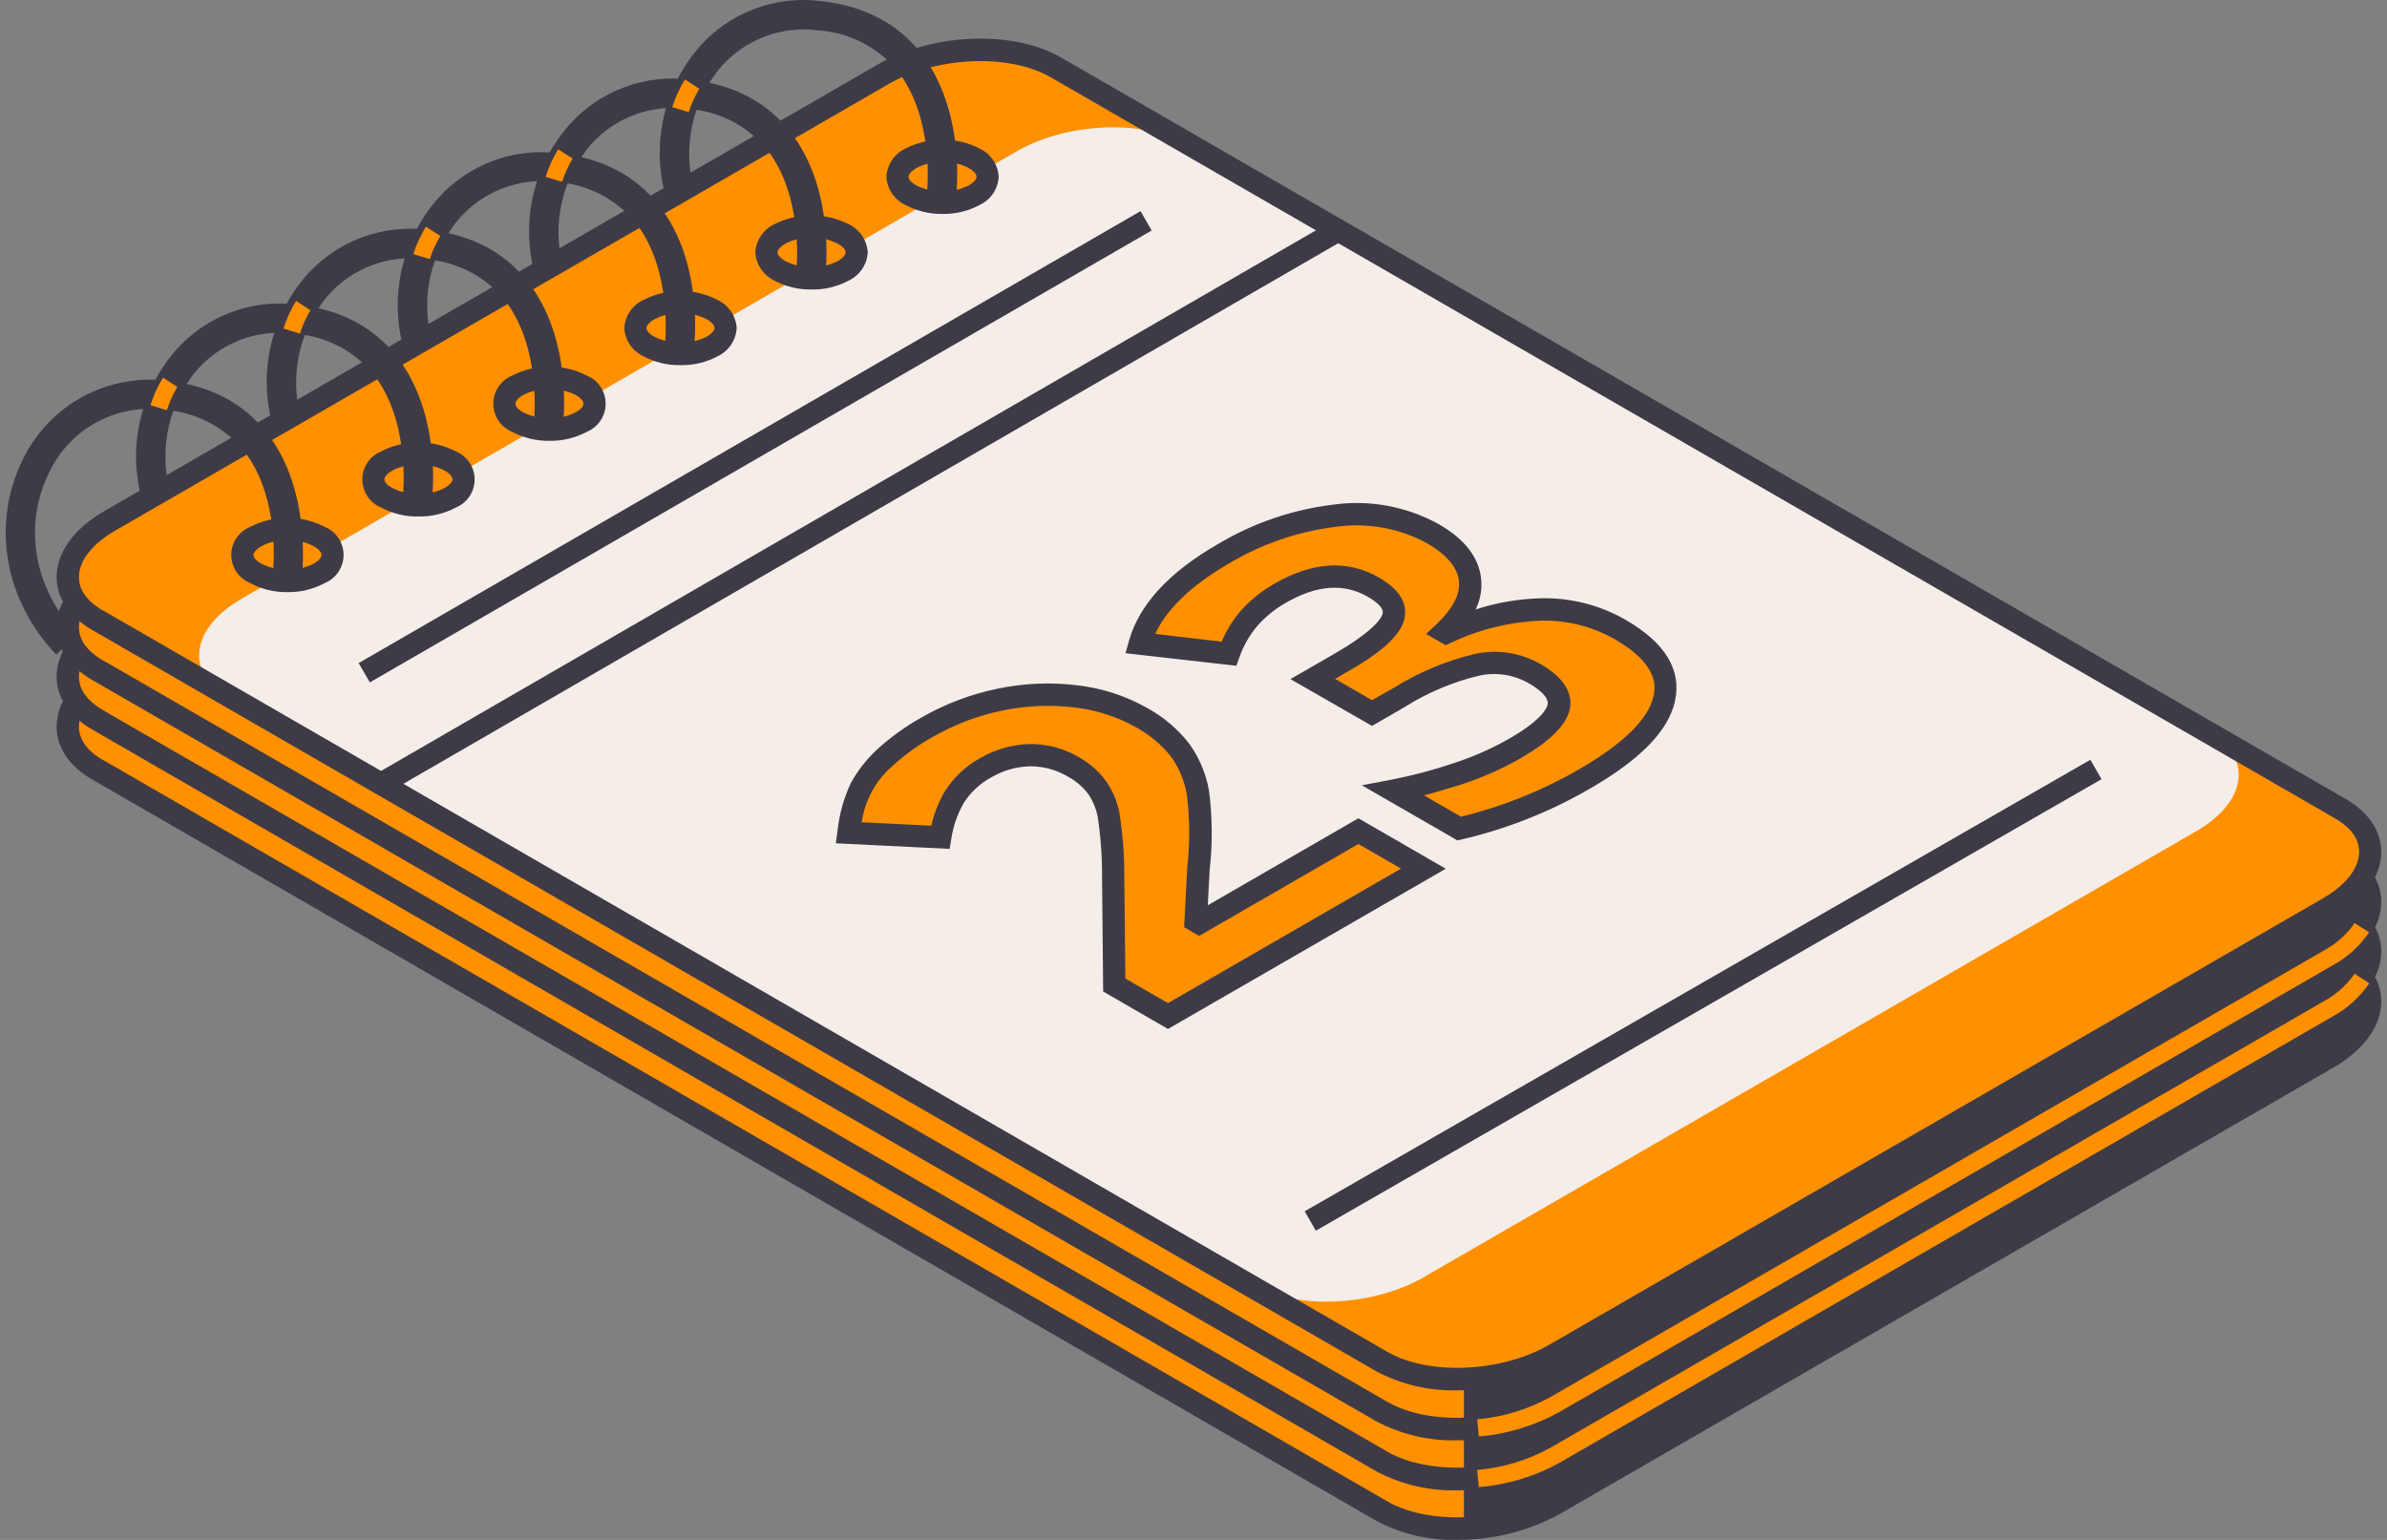 <svg width="124" height="80" viewBox="0 0 124 80" fill="none" xmlns="http://www.w3.org/2000/svg">
<rect x="0" y="0" width="124" height="80" fill="#808080" stroke="none"/>
<path d="M5.074 39.989L71.802 78.514C74.096 79.839 78.107 79.673 80.757 78.145L120.919 54.954C123.569 53.427 123.857 51.109 121.563 49.784L54.835 11.259C52.538 9.934 48.526 10.1 45.876 11.632L5.714 34.819C3.064 36.346 2.776 38.664 5.074 39.989Z" fill="#FF9000"/>
<path d="M75.7 79.997C74.243 80.036 72.799 79.698 71.51 79.016L4.782 40.492C3.595 39.807 2.942 38.831 2.942 37.745C2.942 36.476 3.846 35.224 5.426 34.316L45.588 11.125C48.425 9.48 52.631 9.314 55.123 10.757L121.863 49.281C123.047 49.966 123.703 50.943 123.703 52.029C123.703 53.297 122.795 54.549 121.219 55.461L81.049 78.64C79.412 79.542 77.57 80.009 75.7 79.997ZM5.362 39.487L72.094 78.011C74.225 79.227 77.982 79.073 80.466 77.643L120.648 54.456C121.863 53.755 122.552 52.871 122.552 52.025C122.552 51.178 121.867 50.614 121.292 50.282L54.544 11.778C52.412 10.562 48.656 10.716 46.168 12.147L6.006 35.321C4.79 36.018 4.101 36.902 4.101 37.753C4.101 38.604 4.786 39.163 5.362 39.495V39.487Z" fill="#3E3B47"/>
<path d="M5.074 37.392L71.802 75.921C74.096 77.246 78.107 77.079 80.757 75.548L120.919 52.361C123.569 50.829 123.857 48.515 121.563 47.19L54.835 8.662C52.538 7.336 48.526 7.503 45.876 9.034L5.714 32.221C3.064 33.753 2.776 36.067 5.074 37.392Z" fill="#FF9000"/>
<path d="M75.7 77.424C74.243 77.462 72.8 77.124 71.51 76.443L4.782 37.895C3.595 37.21 2.942 36.233 2.942 35.147C2.942 33.879 3.846 32.631 5.426 31.719L45.588 8.536C48.425 6.887 52.631 6.725 55.123 8.163L121.863 46.688C123.047 47.373 123.703 48.345 123.703 49.435C123.703 50.704 122.795 51.952 121.219 52.864L81.057 76.05C79.419 76.959 77.574 77.432 75.7 77.424V77.424ZM5.362 36.902L72.094 75.43C74.225 76.646 77.982 76.492 80.466 75.058L120.648 51.858C121.863 51.157 122.552 50.278 122.552 49.427C122.552 48.576 121.867 48.017 121.292 47.685L54.544 9.164C52.412 7.949 48.656 8.103 46.168 9.537L6.006 32.724C4.79 33.421 4.101 34.304 4.101 35.155C4.101 36.006 4.786 36.565 5.362 36.898V36.902Z" fill="#3E3B47"/>
<path d="M5.074 34.814L71.802 73.343C74.096 74.668 78.107 74.502 80.757 72.97L120.919 49.783C123.569 48.252 123.857 45.938 121.563 44.613L54.835 6.104C52.538 4.775 48.526 4.941 45.876 6.473L5.714 29.644C3.064 31.175 2.776 33.489 5.074 34.814Z" fill="#FF9000"/>
<path d="M75.7 74.826C74.243 74.864 72.8 74.526 71.51 73.846L4.782 35.321C3.595 34.636 2.942 33.66 2.942 32.569C2.942 31.305 3.846 30.053 5.426 29.141L45.588 5.954C48.425 4.305 52.631 4.143 55.123 5.586L121.863 44.11C123.047 44.795 123.703 45.772 123.703 46.858C123.703 48.126 122.795 49.374 121.219 50.286L81.057 73.473C79.417 74.375 77.572 74.841 75.7 74.826V74.826ZM5.362 34.312L72.094 72.841C74.225 74.056 77.982 73.902 80.466 72.468L120.648 49.281C121.863 48.584 122.552 47.7 122.552 46.849C122.552 45.999 121.867 45.439 121.292 45.107L54.544 6.591C52.412 5.375 48.652 5.525 46.168 6.959L6.006 30.146C4.79 30.847 4.101 31.731 4.101 32.578C4.101 33.425 4.786 33.988 5.362 34.32V34.312Z" fill="#3E3B47"/>
<path d="M76.049 79.507C77.696 79.473 79.312 79.042 80.757 78.251L120.919 55.064C122.994 53.868 123.249 51.575 122.69 50.785C122.96 50.408 123.105 49.956 123.105 49.492C123.105 49.028 122.96 48.576 122.69 48.199C123.5 46.923 123.14 45.537 121.555 44.625L107.636 36.581H76.049V79.507Z" fill="#3E3B47"/>
<path d="M5.074 32.221L71.802 70.746C74.096 72.071 78.107 71.905 80.757 70.377L120.919 47.186C123.569 45.658 123.857 43.341 121.563 42.016L54.835 3.491C52.538 2.166 48.526 2.332 45.876 3.86L5.714 27.051C3.064 28.578 2.776 30.896 5.074 32.221Z" fill="#FF9000"/>
<path d="M52.793 7.875L12.542 31.111C10.374 32.363 9.786 34.138 10.889 35.467L65.314 66.888C67.644 68.031 71.392 67.828 73.937 66.365L114.099 43.178C116.413 41.841 116.936 39.908 115.489 38.559L61.432 7.357C59.094 6.206 55.33 6.408 52.793 7.875Z" fill="#F4EDE8"/>
<path d="M75.7 72.229C74.243 72.267 72.799 71.93 71.51 71.248L4.782 32.724C3.595 32.039 2.942 31.062 2.942 29.972C2.942 28.708 3.846 27.456 5.426 26.548L45.588 3.357C48.425 1.708 52.631 1.55 55.123 2.988L121.863 41.513C123.047 42.198 123.703 43.174 123.703 44.26C123.703 45.529 122.795 46.781 121.219 47.688L81.057 70.875C79.417 71.779 77.573 72.245 75.7 72.229V72.229ZM5.362 31.719L72.094 70.243C74.225 71.459 77.982 71.305 80.466 69.87L120.648 46.684C121.863 45.986 122.552 45.103 122.552 44.252C122.552 43.401 121.867 42.842 121.292 42.51L54.544 3.993C52.412 2.778 48.652 2.928 46.168 4.362L6.006 27.553C4.79 28.25 4.101 29.133 4.101 29.984C4.101 30.835 4.786 31.398 5.362 31.731V31.719Z" fill="#3E3B47"/>
<path d="M108.59 39.471L67.776 62.928L68.355 63.936L109.169 40.48L108.59 39.471Z" fill="#3E3B47"/>
<path d="M69.244 11.455L19.502 40.22L20.082 41.224L69.824 12.458L69.244 11.455Z" fill="#3E3B47"/>
<path d="M59.247 10.97L18.632 34.448L19.212 35.451L59.827 11.973L59.247 10.97Z" fill="#3E3B47"/>
<path d="M76.823 74.628L76.738 73.736C78.07 73.62 79.363 73.226 80.535 72.582L120.696 49.395C121.343 49.05 121.898 48.557 122.317 47.956L123.071 48.434C122.581 49.161 121.92 49.756 121.146 50.169L80.98 73.372C79.698 74.078 78.281 74.506 76.823 74.628V74.628Z" fill="#FF9000"/>
<path d="M76.823 77.258L76.738 76.366C78.07 76.252 79.363 75.86 80.535 75.215L120.696 52.029C121.343 51.683 121.899 51.188 122.317 50.586L123.079 51.084C122.586 51.809 121.926 52.404 121.154 52.819L80.993 76.006C79.706 76.712 78.285 77.139 76.823 77.258Z" fill="#FF9000"/>
<path d="M47.302 8.228C46.39 8.755 46.39 9.61 47.302 10.136C47.814 10.397 48.381 10.533 48.956 10.533C49.53 10.533 50.097 10.397 50.609 10.136C51.52 9.61 51.52 8.755 50.609 8.228C50.097 7.967 49.53 7.832 48.956 7.832C48.381 7.832 47.814 7.967 47.302 8.228V8.228Z" fill="#FF9000"/>
<path d="M48.964 11.113C48.285 11.125 47.615 10.961 47.019 10.639C46.742 10.505 46.505 10.3 46.334 10.044C46.163 9.788 46.064 9.491 46.046 9.184C46.063 8.876 46.162 8.579 46.333 8.322C46.504 8.066 46.741 7.86 47.019 7.726V7.726C47.62 7.416 48.287 7.254 48.964 7.254C49.64 7.254 50.307 7.416 50.909 7.726C51.186 7.86 51.423 8.066 51.594 8.322C51.765 8.579 51.864 8.876 51.881 9.184C51.864 9.491 51.764 9.788 51.593 10.044C51.422 10.3 51.186 10.505 50.909 10.639C50.312 10.961 49.642 11.125 48.964 11.113V11.113ZM48.964 8.41C48.49 8.402 48.022 8.512 47.602 8.73V8.73C47.359 8.872 47.197 9.047 47.197 9.184C47.197 9.322 47.351 9.492 47.602 9.634C48.025 9.844 48.491 9.953 48.964 9.953C49.436 9.953 49.902 9.844 50.325 9.634C50.568 9.492 50.73 9.322 50.73 9.184C50.73 9.047 50.577 8.872 50.325 8.73C49.905 8.512 49.437 8.402 48.964 8.41V8.41Z" fill="#3E3B47"/>
<path d="M40.502 12.159C39.591 12.685 39.591 13.54 40.502 14.067C41.015 14.328 41.581 14.463 42.156 14.463C42.73 14.463 43.297 14.328 43.809 14.067C44.725 13.54 44.725 12.685 43.809 12.159C43.297 11.898 42.73 11.762 42.156 11.762C41.581 11.762 41.015 11.898 40.502 12.159V12.159Z" fill="#FF9000"/>
<path d="M42.156 15.04C41.479 15.053 40.811 14.891 40.215 14.57C39.937 14.435 39.7 14.229 39.528 13.973C39.357 13.716 39.257 13.419 39.238 13.111C39.257 12.803 39.357 12.507 39.529 12.251C39.7 11.995 39.937 11.79 40.215 11.656C40.816 11.347 41.482 11.185 42.158 11.185C42.834 11.185 43.5 11.347 44.101 11.656C44.379 11.79 44.615 11.995 44.787 12.251C44.959 12.507 45.059 12.803 45.078 13.111C45.06 13.419 44.96 13.717 44.788 13.973C44.616 14.23 44.379 14.436 44.101 14.57C43.504 14.891 42.834 15.053 42.156 15.04V15.04ZM42.156 12.341C41.682 12.33 41.214 12.44 40.794 12.661C40.551 12.799 40.389 12.973 40.389 13.111C40.389 13.249 40.543 13.423 40.794 13.565C41.218 13.775 41.685 13.884 42.158 13.884C42.631 13.884 43.098 13.775 43.522 13.565C43.765 13.423 43.927 13.249 43.927 13.111C43.927 12.973 43.777 12.799 43.522 12.661C43.101 12.44 42.631 12.33 42.156 12.341V12.341Z" fill="#3E3B47"/>
<path d="M33.699 16.089C32.783 16.616 32.783 17.471 33.699 17.998C34.211 18.258 34.778 18.394 35.352 18.394C35.927 18.394 36.493 18.258 37.005 17.998C37.917 17.471 37.917 16.616 37.005 16.089C36.493 15.829 35.927 15.693 35.352 15.693C34.778 15.693 34.211 15.829 33.699 16.089V16.089Z" fill="#FF9000"/>
<path d="M35.352 18.97C34.674 18.982 34.005 18.82 33.407 18.5C33.13 18.366 32.893 18.161 32.722 17.905C32.55 17.65 32.45 17.353 32.431 17.046C32.449 16.738 32.549 16.441 32.721 16.186C32.893 15.93 33.13 15.725 33.407 15.591V15.591C34.008 15.279 34.674 15.117 35.35 15.117C36.026 15.117 36.693 15.279 37.293 15.591C37.571 15.725 37.808 15.93 37.979 16.186C38.151 16.441 38.251 16.738 38.27 17.046C38.251 17.353 38.15 17.651 37.979 17.907C37.807 18.163 37.571 18.369 37.293 18.504C36.696 18.822 36.028 18.983 35.352 18.97V18.97ZM35.352 16.272C34.877 16.261 34.407 16.371 33.987 16.592C33.743 16.73 33.581 16.904 33.581 17.041C33.581 17.179 33.731 17.354 33.987 17.491C34.41 17.702 34.877 17.812 35.35 17.812C35.823 17.812 36.29 17.702 36.714 17.491C36.957 17.349 37.119 17.175 37.119 17.038C37.119 16.9 36.969 16.726 36.714 16.588C36.294 16.368 35.826 16.259 35.352 16.272V16.272Z" fill="#3E3B47"/>
<path d="M26.891 20.016C25.979 20.543 25.979 21.398 26.891 21.924C27.403 22.185 27.97 22.321 28.544 22.321C29.119 22.321 29.686 22.185 30.198 21.924C31.11 21.398 31.11 20.543 30.198 20.016C29.686 19.755 29.119 19.62 28.544 19.62C27.97 19.62 27.403 19.755 26.891 20.016V20.016Z" fill="#FF9000"/>
<path d="M28.544 22.901C27.867 22.912 27.197 22.75 26.599 22.431C26.311 22.311 26.065 22.109 25.892 21.849C25.719 21.589 25.627 21.284 25.627 20.972C25.627 20.66 25.719 20.355 25.892 20.096C26.065 19.836 26.311 19.634 26.599 19.514V19.514C27.201 19.204 27.868 19.043 28.544 19.043C29.221 19.043 29.888 19.204 30.489 19.514C30.777 19.634 31.024 19.836 31.197 20.096C31.37 20.355 31.462 20.66 31.462 20.972C31.462 21.284 31.37 21.589 31.197 21.849C31.024 22.109 30.777 22.311 30.489 22.431C29.892 22.75 29.222 22.912 28.544 22.901ZM27.179 20.519C26.94 20.66 26.774 20.835 26.774 20.972C26.774 21.11 26.928 21.284 27.179 21.422C27.602 21.634 28.069 21.744 28.542 21.744C29.016 21.744 29.483 21.634 29.906 21.422C30.149 21.284 30.311 21.11 30.311 20.972C30.311 20.835 30.157 20.66 29.906 20.519C29.482 20.309 29.015 20.199 28.542 20.199C28.069 20.199 27.603 20.309 27.179 20.519V20.519Z" fill="#3E3B47"/>
<path d="M20.083 23.934C19.172 24.461 19.172 25.316 20.083 25.843C20.596 26.104 21.162 26.239 21.737 26.239C22.311 26.239 22.878 26.104 23.39 25.843C24.306 25.316 24.306 24.461 23.39 23.934C22.878 23.674 22.311 23.538 21.737 23.538C21.162 23.538 20.596 23.674 20.083 23.934V23.934Z" fill="#FF9000"/>
<path d="M21.737 26.832C21.06 26.846 20.392 26.685 19.796 26.366C19.507 26.246 19.261 26.044 19.087 25.785C18.914 25.526 18.822 25.221 18.822 24.909C18.822 24.597 18.914 24.292 19.087 24.033C19.261 23.773 19.507 23.571 19.796 23.452C20.396 23.142 21.063 22.981 21.739 22.981C22.415 22.981 23.081 23.142 23.682 23.452C23.97 23.571 24.216 23.773 24.39 24.033C24.563 24.292 24.656 24.597 24.656 24.909C24.656 25.221 24.563 25.526 24.39 25.785C24.216 26.044 23.97 26.246 23.682 26.366C23.084 26.685 22.414 26.846 21.737 26.832V26.832ZM21.737 24.129C21.263 24.12 20.795 24.23 20.375 24.449V24.449C20.132 24.591 19.97 24.765 19.97 24.903C19.97 25.041 20.12 25.211 20.375 25.352C20.799 25.563 21.265 25.673 21.739 25.673C22.212 25.673 22.679 25.563 23.102 25.352C23.345 25.211 23.508 25.041 23.508 24.903C23.508 24.765 23.358 24.591 23.102 24.449C22.681 24.23 22.212 24.119 21.737 24.129V24.129Z" fill="#3E3B47"/>
<path d="M13.263 27.877C12.352 28.404 12.352 29.259 13.263 29.786C13.776 30.046 14.342 30.182 14.917 30.182C15.491 30.182 16.058 30.046 16.57 29.786C17.482 29.259 17.482 28.404 16.57 27.877C16.058 27.617 15.491 27.481 14.917 27.481C14.342 27.481 13.776 27.617 13.263 27.877Z" fill="#FF9000"/>
<path d="M14.933 30.762C14.255 30.774 13.585 30.611 12.988 30.288C12.7 30.169 12.453 29.967 12.28 29.708C12.106 29.448 12.014 29.143 12.014 28.831C12.014 28.519 12.106 28.214 12.28 27.955C12.453 27.696 12.7 27.494 12.988 27.375V27.375C13.588 27.063 14.255 26.9 14.931 26.9C15.607 26.9 16.274 27.063 16.874 27.375C17.162 27.494 17.409 27.696 17.582 27.955C17.756 28.214 17.848 28.519 17.848 28.831C17.848 29.143 17.756 29.448 17.582 29.708C17.409 29.967 17.162 30.169 16.874 30.288C16.279 30.61 15.61 30.774 14.933 30.762V30.762ZM14.933 28.059C14.459 28.049 13.991 28.159 13.571 28.38C13.328 28.521 13.166 28.692 13.166 28.829C13.166 28.967 13.316 29.141 13.571 29.283C13.995 29.493 14.462 29.602 14.935 29.602C15.408 29.602 15.875 29.493 16.299 29.283C16.542 29.141 16.704 28.967 16.704 28.829C16.704 28.692 16.554 28.521 16.299 28.38C15.877 28.157 15.405 28.047 14.929 28.059H14.933Z" fill="#3E3B47"/>
<path d="M22.442 25.916L20.934 25.733C20.934 25.693 21.34 21.912 19.407 19.448C18.903 18.838 18.281 18.336 17.577 17.974C16.874 17.611 16.104 17.396 15.314 17.341C14.376 17.209 13.419 17.312 12.53 17.641C11.642 17.971 10.849 18.517 10.224 19.23C9.513 20.078 9.013 21.083 8.766 22.163C8.52 23.242 8.533 24.364 8.806 25.438L7.331 25.794C6.996 24.483 6.982 23.11 7.291 21.792C7.6 20.474 8.223 19.25 9.106 18.225C9.889 17.33 10.881 16.643 11.994 16.225C13.107 15.807 14.306 15.671 15.484 15.83C17.672 16.081 19.395 16.985 20.602 18.512C22.948 21.503 22.466 25.733 22.442 25.916Z" fill="#3E3B47"/>
<path d="M29.25 22.046L27.742 21.864C27.742 21.827 28.147 18.042 26.21 15.579C25.707 14.968 25.084 14.467 24.381 14.104C23.677 13.742 22.907 13.527 22.118 13.472C21.179 13.341 20.223 13.445 19.335 13.774C18.447 14.104 17.654 14.649 17.028 15.36C16.315 16.207 15.813 17.212 15.563 18.291C15.314 19.37 15.324 20.493 15.594 21.568L14.114 21.908C13.781 20.597 13.769 19.224 14.078 17.907C14.386 16.589 15.008 15.365 15.889 14.339C16.675 13.442 17.672 12.754 18.789 12.336C19.907 11.919 21.11 11.786 22.292 11.948C24.48 12.195 26.202 13.099 27.41 14.626C29.756 17.613 29.274 21.864 29.25 22.046Z" fill="#3E3B47"/>
<path d="M36.057 18.034L34.55 17.856C34.55 17.816 34.955 14.035 33.018 11.567C32.514 10.957 31.892 10.456 31.188 10.093C30.484 9.731 29.715 9.516 28.925 9.46C27.985 9.331 27.027 9.439 26.139 9.773C25.25 10.107 24.459 10.657 23.836 11.373C23.122 12.22 22.62 13.224 22.37 14.303C22.12 15.383 22.129 16.506 22.397 17.581L20.922 17.937C20.588 16.626 20.575 15.253 20.884 13.935C21.193 12.617 21.815 11.394 22.697 10.367C23.481 9.469 24.477 8.779 25.594 8.361C26.711 7.943 27.914 7.81 29.096 7.973C31.288 8.224 33.006 9.123 34.214 10.651C36.56 13.601 36.078 17.856 36.057 18.034Z" fill="#3E3B47"/>
<path d="M42.881 14.229L41.374 14.051C41.374 14.01 41.779 10.23 39.842 7.762C39.338 7.152 38.716 6.65 38.012 6.289C37.308 5.927 36.538 5.713 35.749 5.659C34.811 5.527 33.855 5.631 32.966 5.961C32.078 6.29 31.285 6.835 30.66 7.547C29.945 8.394 29.442 9.398 29.192 10.478C28.942 11.557 28.952 12.68 29.221 13.755L27.746 14.112C27.411 12.8 27.397 11.427 27.706 10.109C28.015 8.792 28.638 7.568 29.521 6.542C30.305 5.644 31.301 4.955 32.418 4.536C33.535 4.118 34.738 3.985 35.919 4.147C38.108 4.398 39.83 5.298 41.037 6.83C43.384 9.796 42.901 14.051 42.881 14.229Z" fill="#3E3B47"/>
<path d="M49.669 10.157L48.161 9.974C48.161 9.938 48.566 6.153 46.63 3.689C46.126 3.079 45.504 2.577 44.8 2.215C44.096 1.852 43.326 1.637 42.537 1.582C41.598 1.452 40.641 1.558 39.753 1.889C38.864 2.22 38.072 2.766 37.447 3.479C36.733 4.326 36.231 5.331 35.982 6.41C35.733 7.489 35.743 8.612 36.013 9.687L34.538 10.043C34.2 8.73 34.185 7.354 34.493 6.033C34.801 4.713 35.424 3.486 36.308 2.458C37.095 1.561 38.091 0.873 39.209 0.456C40.326 0.039 41.529 -0.095 42.711 0.067C44.899 0.314 46.621 1.218 47.829 2.745C50.175 5.732 49.693 9.983 49.669 10.157Z" fill="#3E3B47"/>
<path d="M2.922 34.008C0.219 31.172 -0.461 27.209 1.184 23.878C1.851 22.489 2.94 21.345 4.294 20.61C5.649 19.876 7.201 19.587 8.729 19.785C10.917 20.036 12.639 20.94 13.847 22.468C16.193 25.438 15.695 29.689 15.695 29.871L14.183 29.689C14.183 29.652 14.609 25.867 12.656 23.404C12.152 22.793 11.53 22.291 10.826 21.929C10.123 21.566 9.352 21.351 8.563 21.296C7.342 21.124 6.098 21.349 5.014 21.938C3.931 22.527 3.065 23.448 2.545 24.567C1.184 27.306 1.763 30.6 4.02 32.959L2.922 34.008Z" fill="#3E3B47"/>
<path d="M8.668 21.313L7.813 21.049C7.975 20.547 8.195 20.065 8.47 19.615L9.211 20.101C8.984 20.482 8.802 20.889 8.668 21.313V21.313Z" fill="#FF9000"/>
<path d="M15.581 17.329L14.726 17.07C14.884 16.567 15.104 16.085 15.379 15.635L16.132 16.117C15.901 16.498 15.716 16.905 15.581 17.329V17.329Z" fill="#FF9000"/>
<path d="M22.324 13.46L21.469 13.2C21.631 12.702 21.851 12.224 22.126 11.778L22.875 12.26C22.647 12.638 22.462 13.04 22.324 13.46V13.46Z" fill="#FF9000"/>
<path d="M29.197 9.448L28.342 9.188C28.503 8.687 28.722 8.205 28.994 7.754L29.748 8.24C29.519 8.62 29.334 9.026 29.197 9.448V9.448Z" fill="#FF9000"/>
<path d="M35.778 5.825L34.923 5.566C35.083 5.063 35.304 4.582 35.579 4.131L36.329 4.614C36.099 4.995 35.913 5.401 35.778 5.825V5.825Z" fill="#FF9000"/>
<path d="M73.942 45.123L60.675 52.782L57.883 51.161L57.838 45.642C57.845 44.526 57.764 43.41 57.595 42.307C57.494 41.79 57.284 41.301 56.979 40.873C56.65 40.452 56.236 40.105 55.763 39.855C55.062 39.429 54.253 39.214 53.433 39.235C52.645 39.262 51.877 39.485 51.196 39.884C50.535 40.248 49.978 40.773 49.575 41.411C49.204 42.055 48.958 42.763 48.85 43.498L44.085 43.263C44.166 42.462 44.381 41.68 44.721 40.95C45.045 40.344 45.468 39.798 45.973 39.333C46.635 38.728 47.365 38.203 48.149 37.769C49.326 37.087 50.605 36.601 51.938 36.33C53.231 36.056 54.561 35.999 55.873 36.16C57.078 36.294 58.244 36.67 59.301 37.266C60.074 37.688 60.753 38.261 61.299 38.952C61.769 39.602 62.086 40.35 62.227 41.14C62.395 42.451 62.405 43.777 62.259 45.091L62.117 47.826L62.3 47.931L70.566 43.158L73.942 45.123Z" fill="#FF9000"/>
<path d="M60.675 53.455L57.307 51.51L57.25 45.647C57.26 44.571 57.184 43.497 57.023 42.433C56.94 41.996 56.765 41.581 56.509 41.217C56.232 40.863 55.886 40.57 55.492 40.354C54.881 39.987 54.178 39.799 53.466 39.811C52.772 39.837 52.096 40.033 51.496 40.383C50.916 40.696 50.425 41.152 50.07 41.708C49.736 42.288 49.515 42.926 49.417 43.588L49.332 44.099L43.42 43.811L43.505 43.183C43.595 42.313 43.831 41.465 44.202 40.674C44.562 40.023 45.025 39.433 45.572 38.928C46.268 38.294 47.035 37.742 47.857 37.283C49.089 36.571 50.427 36.063 51.82 35.779C53.176 35.493 54.57 35.432 55.946 35.601C57.228 35.744 58.469 36.145 59.593 36.78C60.436 37.24 61.177 37.867 61.769 38.624C62.292 39.346 62.645 40.177 62.802 41.055C62.981 42.417 62.995 43.795 62.842 45.16L62.741 47.032L70.566 42.51L75.105 45.132L60.675 53.455ZM58.462 50.837L60.675 52.114L72.783 45.124L70.566 43.847L62.295 48.621L61.513 48.171L61.675 45.079C61.818 43.812 61.81 42.532 61.651 41.266C61.532 40.563 61.254 39.897 60.841 39.317C60.341 38.69 59.721 38.169 59.017 37.785C58.028 37.231 56.938 36.879 55.812 36.752C54.563 36.602 53.299 36.657 52.068 36.914C50.796 37.176 49.574 37.64 48.449 38.288C47.706 38.701 47.014 39.199 46.386 39.771C45.506 40.523 44.929 41.57 44.765 42.717L48.38 42.895C48.52 42.269 48.757 41.669 49.081 41.116C49.538 40.39 50.172 39.793 50.925 39.382C51.689 38.938 52.55 38.688 53.433 38.656C54.362 38.635 55.278 38.877 56.075 39.353C56.605 39.654 57.067 40.061 57.433 40.549C57.787 41.044 58.032 41.609 58.15 42.206C58.328 43.346 58.414 44.497 58.405 45.651L58.462 50.837Z" fill="#3E3B47"/>
<path d="M74.416 27.719C75.604 28.4 76.253 29.189 76.361 30.085C76.469 30.982 76.032 31.894 75.052 32.821L75.129 32.865C76.651 32.136 78.305 31.723 79.992 31.65C81.458 31.61 82.906 31.976 84.177 32.707C86.005 33.765 86.763 34.964 86.455 36.318C86.147 37.671 84.765 39.053 82.309 40.475C80.288 41.649 78.103 42.514 75.826 43.045L72.41 41.075C73.54 40.86 74.655 40.566 75.745 40.196C76.778 39.861 77.775 39.421 78.719 38.883C80.044 38.121 80.798 37.424 80.98 36.8C81.163 36.176 80.753 35.584 79.765 35.001C78.862 34.484 77.799 34.319 76.782 34.539C75.348 34.874 73.979 35.443 72.73 36.225L71.291 37.035L68.195 35.281L69.662 34.434C71.133 33.583 72.017 32.853 72.312 32.237C72.608 31.621 72.288 31.046 71.352 30.507C69.915 29.678 68.294 29.782 66.49 30.819C65.893 31.157 65.355 31.589 64.897 32.099C64.426 32.647 64.063 33.278 63.827 33.959L59.204 33.437C59.69 31.719 61.131 30.167 63.527 28.781C65.315 27.701 67.313 27.016 69.387 26.771C71.121 26.54 72.884 26.872 74.416 27.719V27.719Z" fill="#FF9000"/>
<path d="M75.712 43.661L70.744 40.796L72.284 40.504C73.382 40.29 74.466 40.003 75.526 39.645C76.52 39.32 77.48 38.896 78.391 38.381C79.943 37.485 80.308 36.906 80.385 36.638C80.506 36.233 79.931 35.795 79.432 35.504C78.649 35.053 77.726 34.908 76.843 35.099C75.479 35.426 74.177 35.973 72.989 36.719L71.275 37.712L67.037 35.281L69.375 33.931C71.158 32.898 71.652 32.27 71.786 31.986C71.847 31.865 71.996 31.549 71.06 31.006C69.808 30.284 68.41 30.386 66.785 31.322C66.245 31.63 65.758 32.022 65.343 32.485C64.919 32.979 64.592 33.548 64.378 34.162L64.224 34.588L58.47 33.935L58.652 33.279C59.179 31.415 60.723 29.733 63.248 28.279C65.104 27.165 67.176 26.459 69.326 26.208C71.181 25.962 73.066 26.314 74.707 27.213V27.213C76.073 27.987 76.802 28.935 76.936 30.013C77.005 30.578 76.908 31.151 76.656 31.662C77.736 31.31 78.861 31.115 79.996 31.083C81.557 31.035 83.1 31.424 84.453 32.205C86.516 33.397 87.375 34.823 87.006 36.448C86.657 37.98 85.211 39.459 82.581 40.978C80.503 42.182 78.258 43.07 75.919 43.612L75.712 43.661ZM73.974 41.319L75.895 42.429C78.043 41.907 80.104 41.08 82.018 39.973C84.319 38.644 85.62 37.372 85.891 36.188C85.981 35.783 86.256 34.568 83.886 33.21C82.709 32.539 81.37 32.205 80.016 32.246C78.405 32.312 76.823 32.703 75.368 33.397L75.096 33.518L74.083 32.935L74.655 32.4C75.493 31.589 75.87 30.856 75.785 30.159C75.7 29.462 75.141 28.805 74.124 28.218C72.694 27.442 71.055 27.143 69.444 27.363C67.457 27.599 65.542 28.253 63.827 29.284C61.894 30.402 60.614 31.63 60.014 32.931L63.462 33.336C63.711 32.745 64.051 32.198 64.471 31.715C64.972 31.161 65.558 30.691 66.206 30.321C68.191 29.178 70.019 29.069 71.64 30.005C73.261 30.941 73.086 31.966 72.835 32.493C72.483 33.23 71.567 34.008 69.954 34.924L69.358 35.269L71.275 36.375L72.426 35.722C73.727 34.911 75.152 34.319 76.644 33.968C77.799 33.722 79.004 33.911 80.028 34.499C81.588 35.402 81.697 36.339 81.515 36.962C81.288 37.745 80.462 38.539 78.99 39.394C78.012 39.95 76.981 40.406 75.911 40.755C75.263 40.954 74.618 41.153 73.974 41.319V41.319Z" fill="#3E3B47"/>
</svg>
